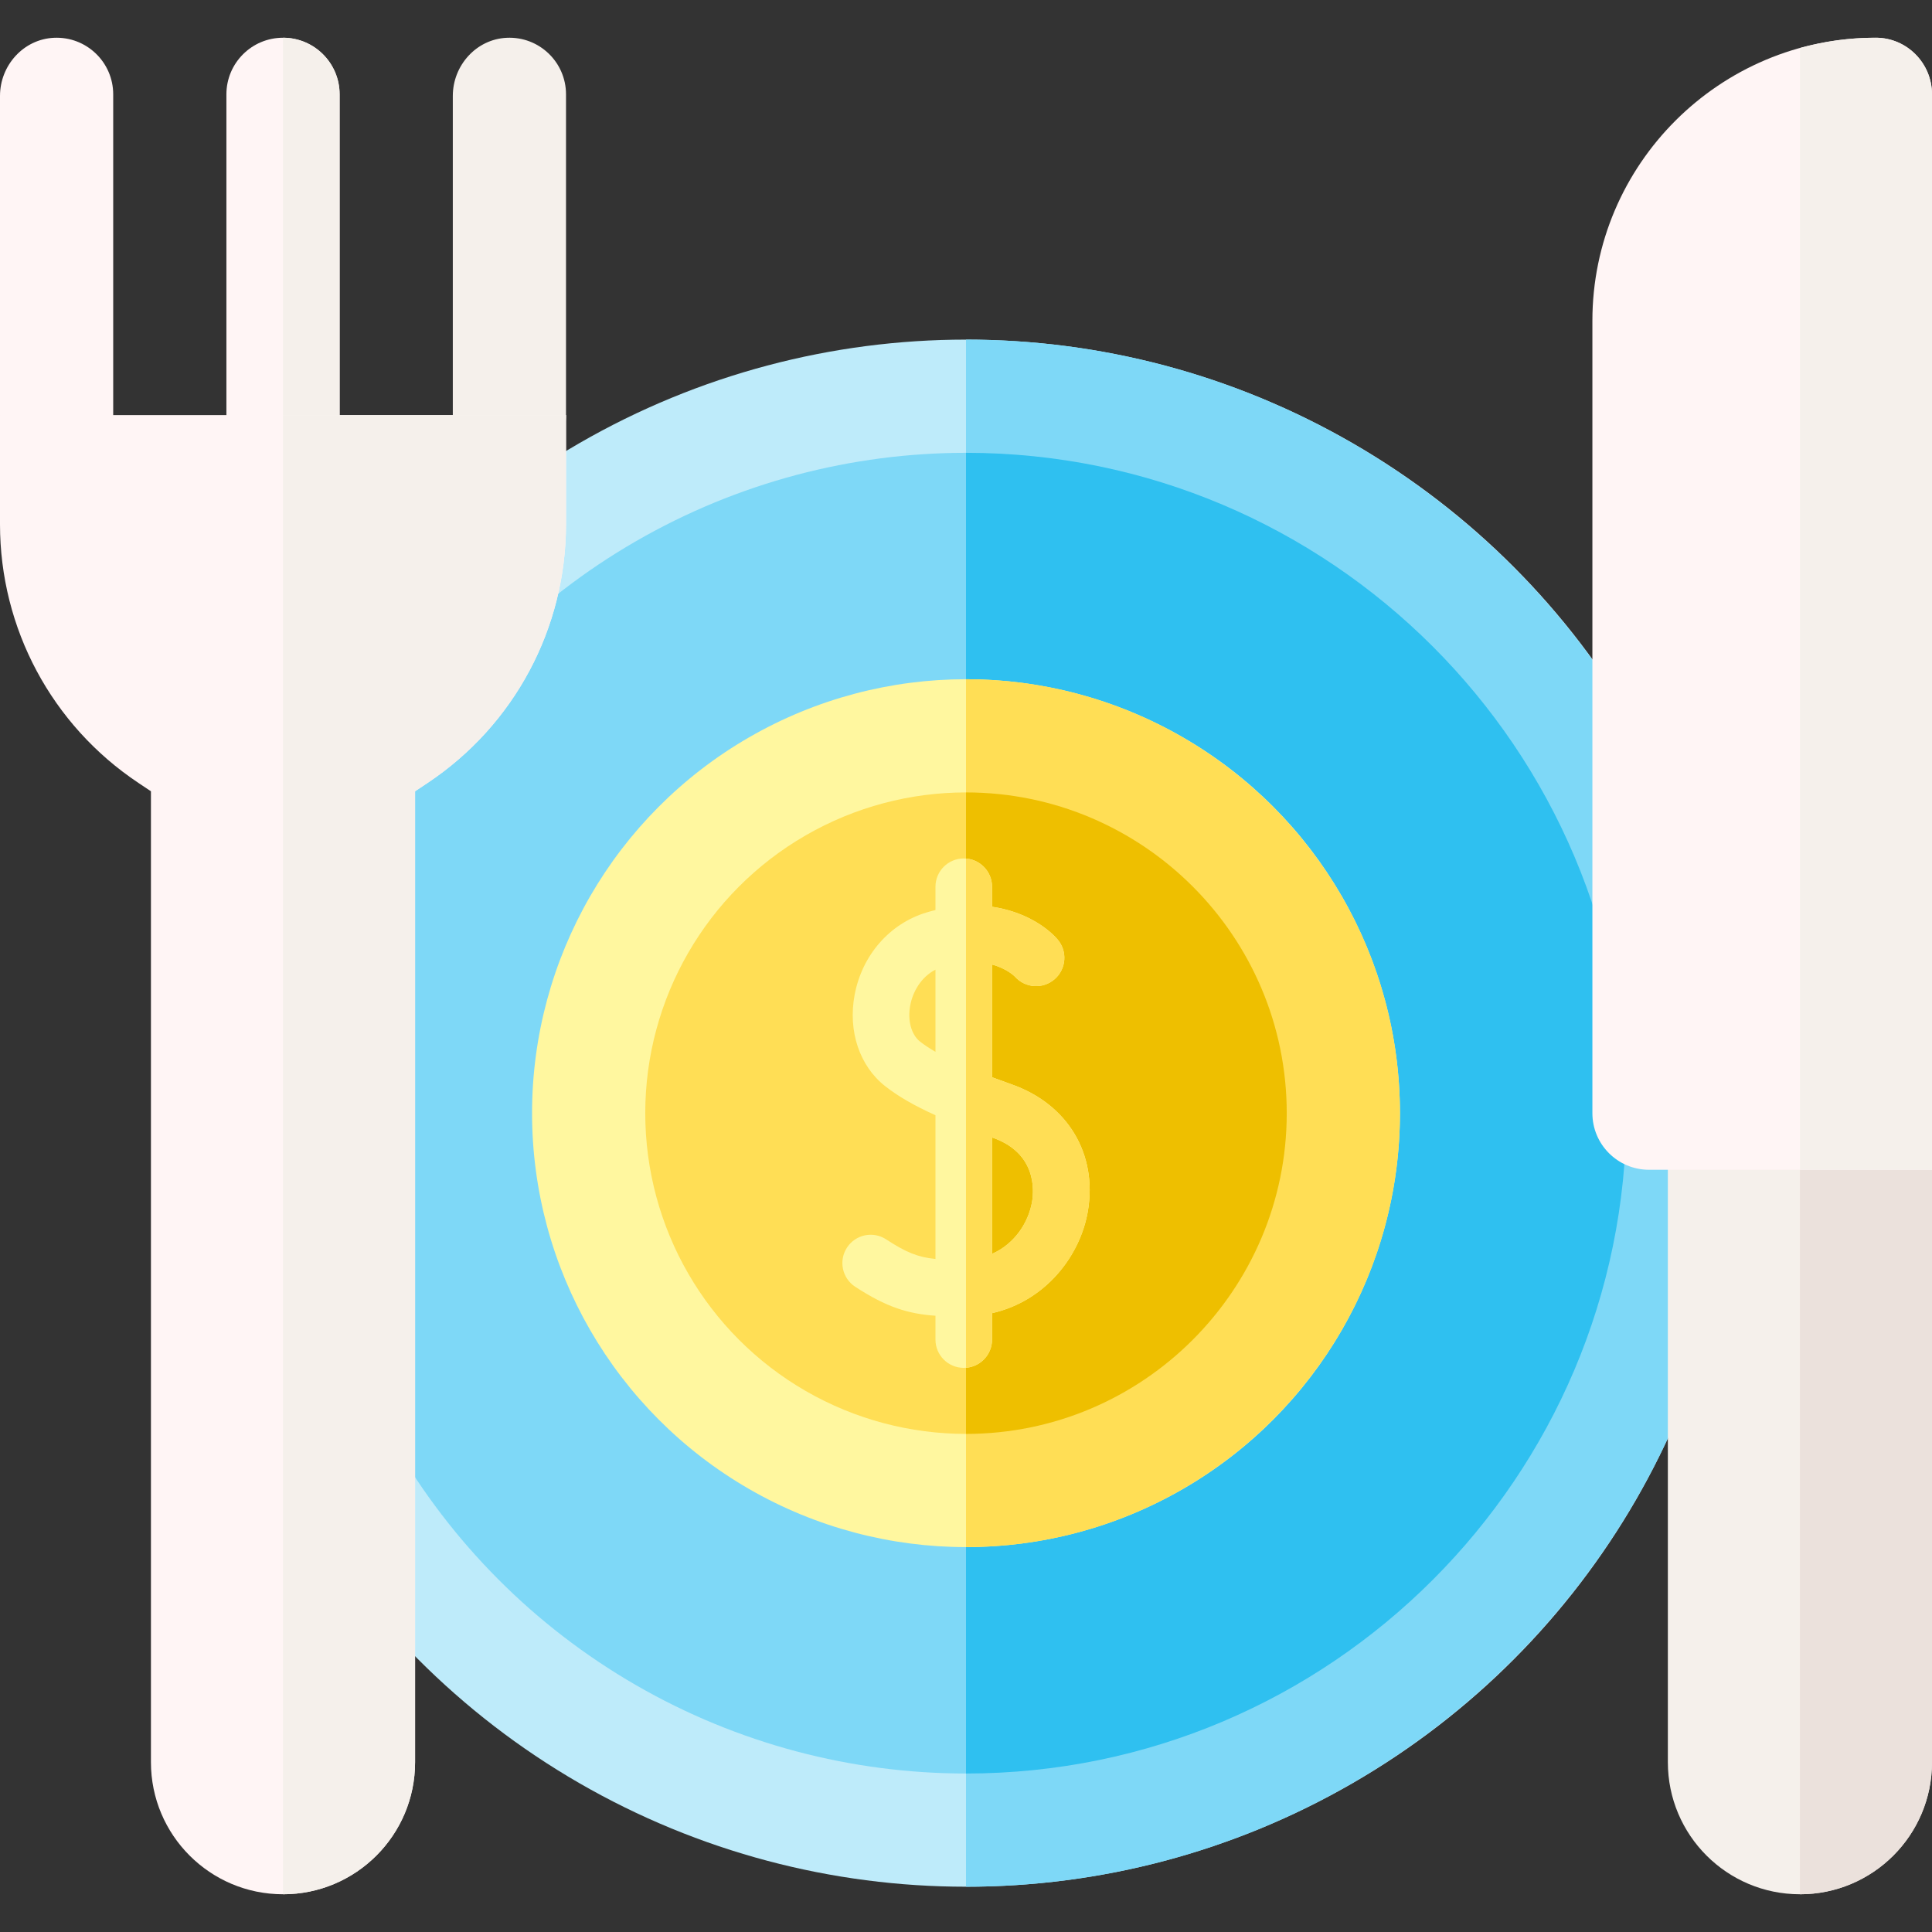 <svg id="Capa_1" enable-background="new 0 0 512 512" height="512" viewBox="0 0 512 512" width="512" xmlns="http://www.w3.org/2000/svg"><rect x="0" y="0" width="512" height="512" fill="#333333" stroke="none"/><g><g><circle cx="256" cy="295" fill="#beebfa" r="205"/><path d="m256 90v410c113.037 0 205-91.963 205-205s-91.963-205-205-205z" fill="#7ed8f7"/><circle cx="256" cy="295" fill="#7ed8f7" r="175"/><path d="m256 120v350c96.495 0 175-78.505 175-175s-78.505-175-175-175z" fill="#2fc0f0"/><circle cx="256" cy="295" fill="#fff79f" r="115"/><path d="m256 180v230c63.411 0 115-51.589 115-115s-51.589-115-115-115z" fill="#ffde55"/><circle cx="256" cy="295" fill="#ffde55" r="85"/><path d="m256 210v170c46.869 0 85-38.131 85-85s-38.131-85-85-85z" fill="#eebf00"/><path d="m268.157 287.392c-1.726-.61-3.488-1.246-5.249-1.907v-29.87c3.904 1.065 5.894 3.033 6.033 3.176 2.727 3.097 7.441 3.409 10.554.698 3.124-2.721 3.45-7.458.729-10.581-2.838-3.259-8.815-7.367-17.316-8.606v-5.302c0-4.143-3.357-7.5-7.5-7.5s-7.5 3.357-7.5 7.5v6.172c-.777.191-1.562.398-2.361.639-9.775 2.945-17.078 11.301-19.058 21.808-1.811 9.608 1.287 18.89 8.085 24.221 3.416 2.679 7.627 5.134 13.334 7.708v38.092c-4.652-.461-7.828-1.767-13.063-5.191-3.467-2.27-8.115-1.296-10.382 2.171-2.268 3.467-1.296 8.114 2.171 10.382 8.308 5.434 14.073 7.184 21.274 7.684v6.314c0 4.143 3.357 7.5 7.5 7.5s7.5-3.357 7.5-7.5v-6.993c14.257-3.241 23.41-15.251 25.402-27.096 2.544-15.136-5.366-28.293-20.153-33.519zm-24.326-11.356c-2.339-1.834-3.359-5.618-2.602-9.641.638-3.382 2.72-7.386 6.679-9.424v21.772c-1.51-.875-2.89-1.776-4.077-2.707zm29.687 42.388c-.913 5.428-4.519 11.165-10.609 13.86v-30.84c.085.03.164.059.25.09 11.56 4.086 10.851 13.961 10.359 16.89z" fill="#fff79f"/><path d="m268.157 287.392c-1.726-.61-3.488-1.246-5.249-1.907v-29.87c3.904 1.065 5.894 3.033 6.033 3.176 2.727 3.097 7.441 3.409 10.554.698 3.124-2.721 3.45-7.458.729-10.581-2.838-3.259-8.815-7.367-17.316-8.606v-5.302c0-3.943-3.043-7.167-6.908-7.47v134.94c3.865-.303 6.908-3.527 6.908-7.47v-6.993c14.257-3.241 23.41-15.251 25.402-27.096 2.544-15.136-5.366-28.293-20.153-33.519zm5.361 31.032c-.913 5.428-4.519 11.165-10.609 13.86v-30.84c.085.03.164.059.25.09 11.56 4.086 10.851 13.961 10.359 16.89z" fill="#ffde55"/></g><g><path d="m497 295h-55v172c0 19.33 15.67 35 35 35 19.33 0 35-15.67 35-35v-157c0-8.284-6.716-15-15-15z" fill="#f5f0eb"/><path d="m477 502c19.33 0 35-15.67 35-35v-157c0-8.284-6.716-15-15-15h-20z" fill="#ebe1dc"/><path d="m512 310h-75c-8.284 0-15-6.716-15-15v-210c0-41.398 33.713-75.069 75.127-75 8.233.014 14.873 6.767 14.873 15z" fill="#fff5f5"/><path d="m512 25c0-8.233-6.64-14.986-14.873-15-6.971-.011-13.716.953-20.127 2.73v297.27h35z" fill="#f5f0eb"/></g><g><path d="m14.275 10.017c-8.068.38-14.275 7.33-14.275 15.407v84.576c0 8.284 6.716 15 15 15 8.284 0 15-6.716 15-15v-85c0-8.525-7.111-15.389-15.725-14.983z" fill="#fff5f5"/><path d="m134.275 10.017c-8.068.38-14.275 7.33-14.275 15.407v84.576c0 8.284 6.716 15 15 15 8.284 0 15-6.716 15-15v-85c0-8.525-7.111-15.389-15.725-14.983z" fill="#f5f0eb"/><path d="m75 140c-8.284 0-15-6.716-15-15v-100c0-8.284 6.716-15 15-15s15 6.716 15 15v100c0 8.284-6.716 15-15 15z" fill="#fff5f5"/><path d="m75 10v130c8.284 0 15-6.716 15-15v-100c0-8.284-6.716-15-15-15z" fill="#f5f0eb"/><path d="m0 110v28.944c0 27.604 13.712 53.225 36.68 68.536l3.32 2.214v257.306c0 19.33 15.67 35 35 35 19.33 0 35-15.67 35-35v-257.305l3.32-2.214c22.968-15.312 36.68-40.933 36.68-68.536v-28.945z" fill="#fff5f5"/><path d="m75 502c19.33 0 35-15.67 35-35v-257.305l3.32-2.214c22.968-15.312 36.68-40.933 36.68-68.536v-28.945h-75z" fill="#f5f0eb"/></g></g></svg>